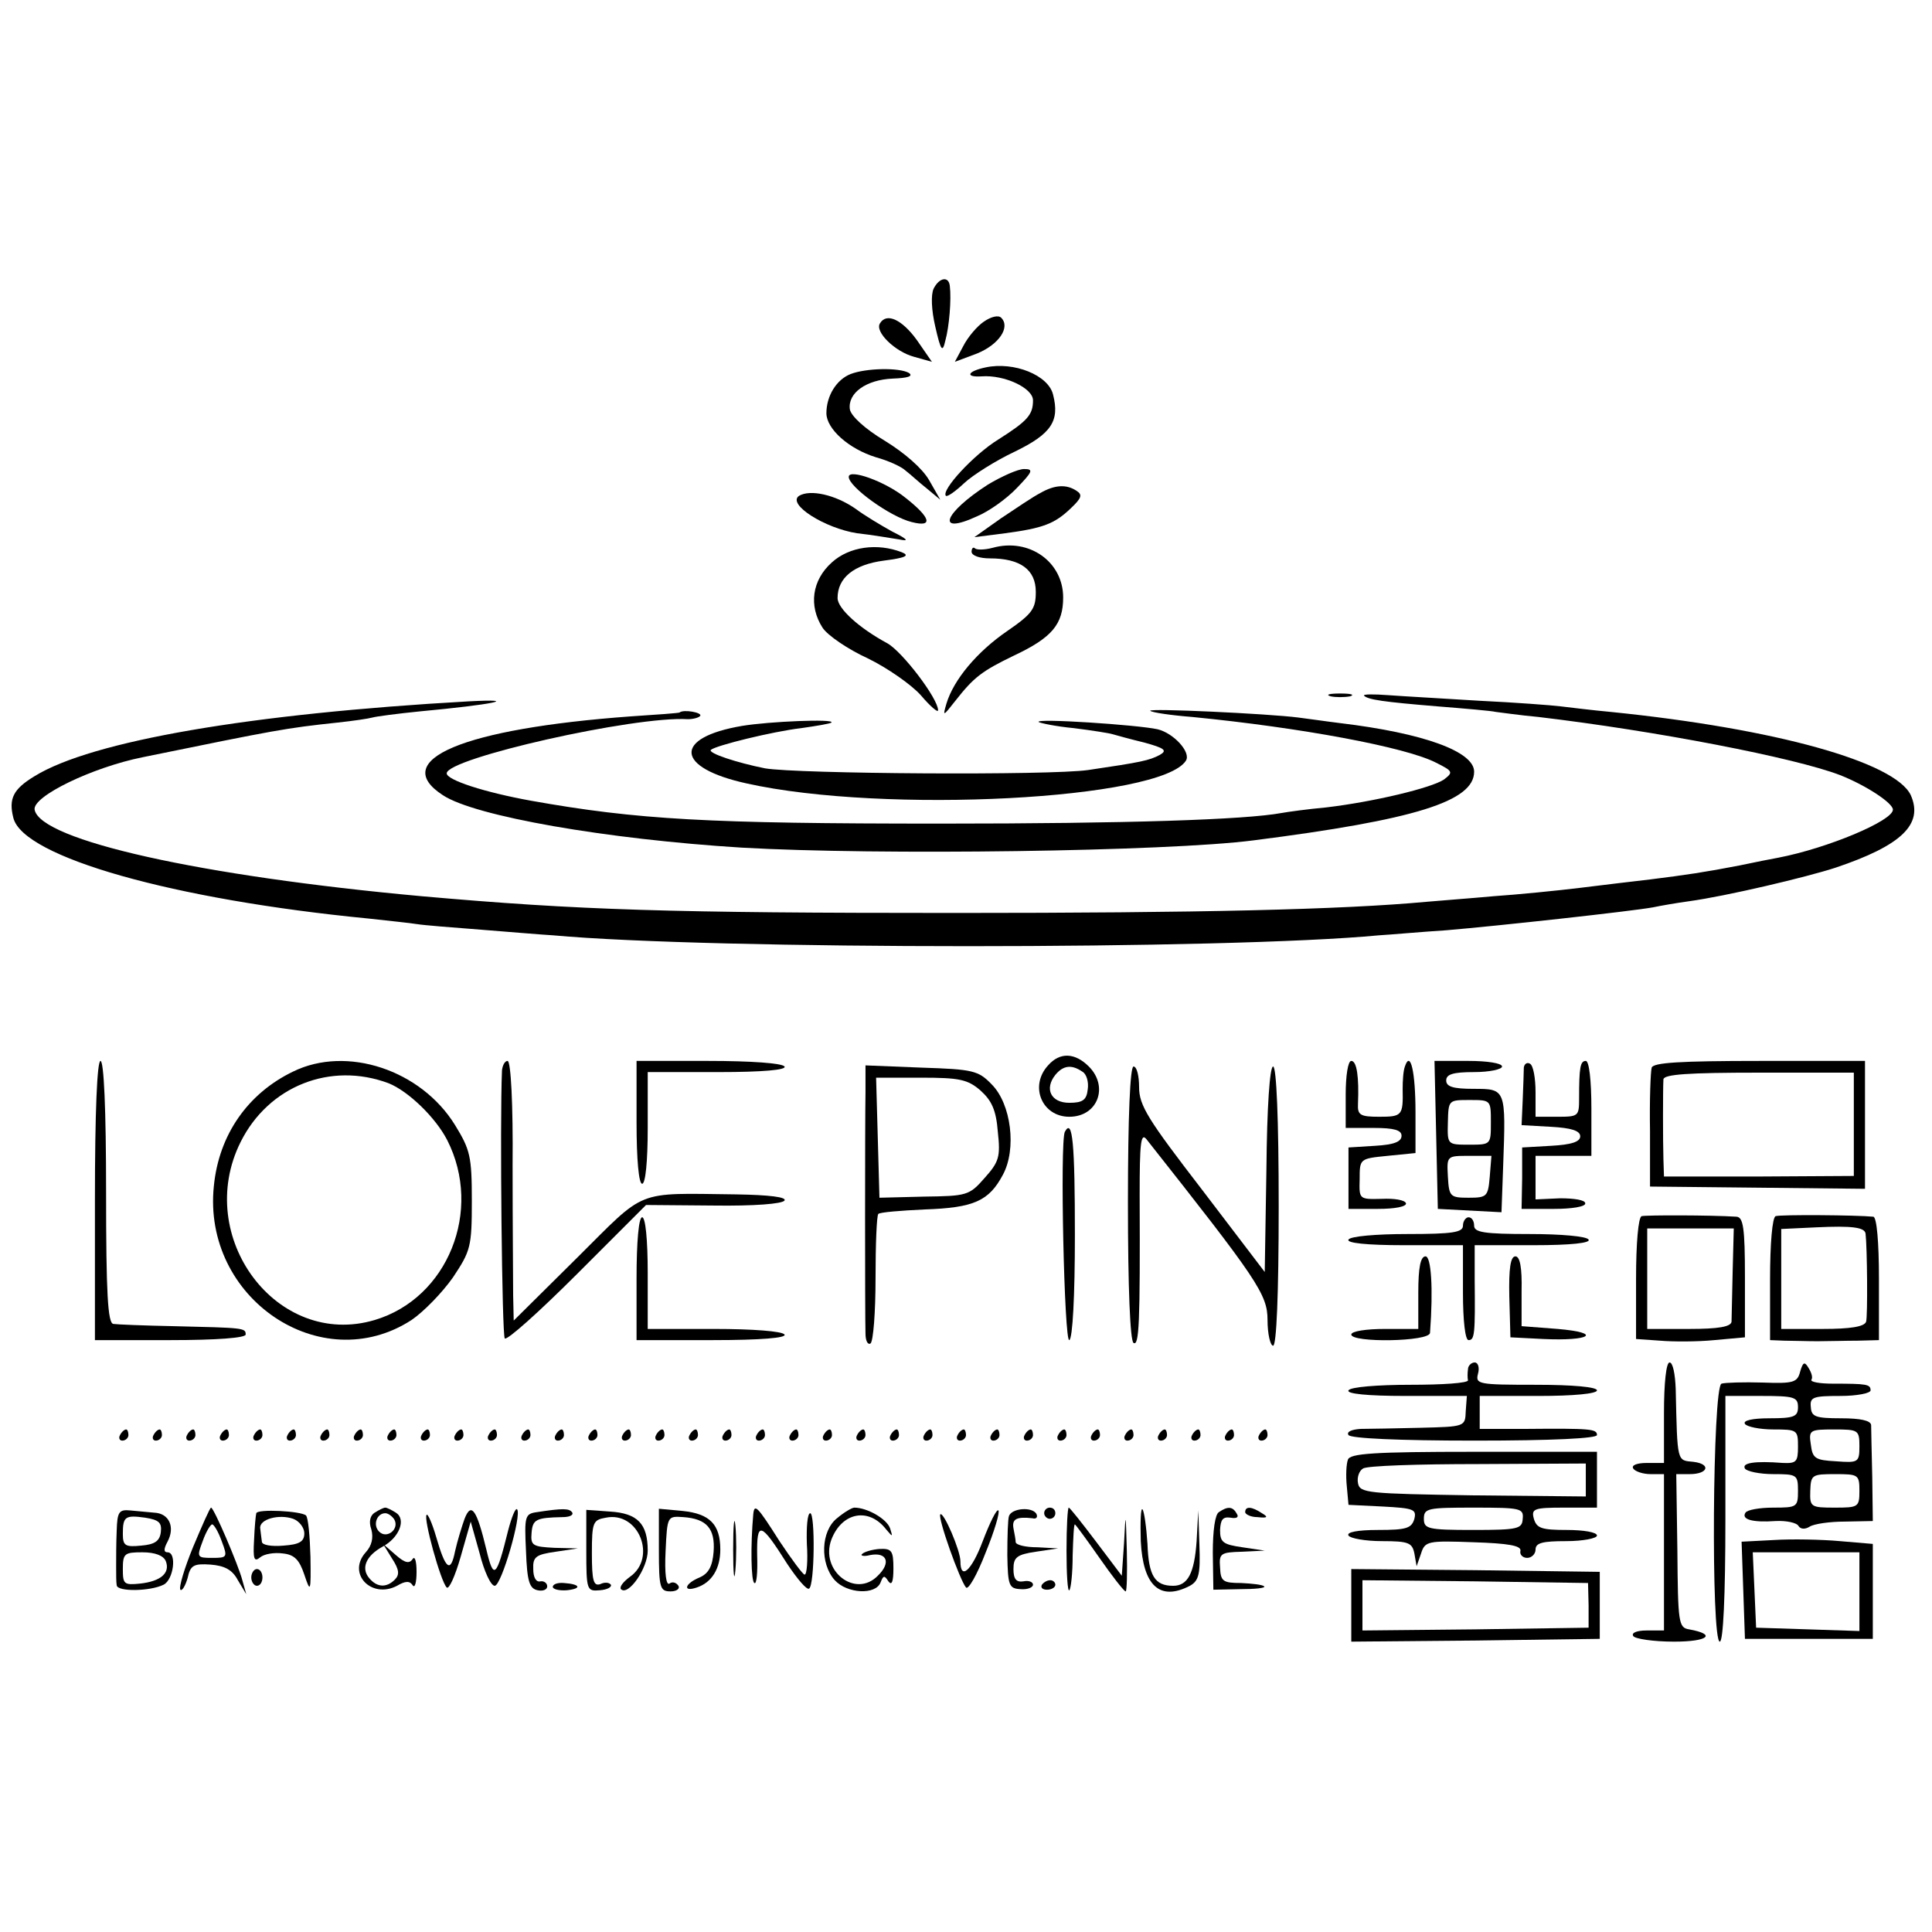<?xml version="1.0" standalone="no"?>
<!DOCTYPE svg PUBLIC "-//W3C//DTD SVG 20010904//EN"
 "http://www.w3.org/TR/2001/REC-SVG-20010904/DTD/svg10.dtd">
<svg version="1.0" xmlns="http://www.w3.org/2000/svg"
 width="346pt" height="346pt" viewBox="0 0 346 346"
 preserveAspectRatio="xMidYMid meet">
<g transform="translate(0,346) scale(0.1,-0.1)"
fill="#000000" stroke="none">
<path d="M1672 2943 c-5 -11 -4 -38 3 -68 10 -44 13 -47 18 -25 7 25 11 74 8
98 -2 18 -19 15 -29 -5z"/>
<path d="M1762 2884 c-12 -8 -29 -28 -37 -44 l-15 -28 40 15 c39 16 60 47 43
64 -5 5 -18 2 -31 -7z"/>
<path d="M1576 2881 c-10 -15 27 -51 61 -60 l32 -9 -27 39 c-26 36 -54 50 -66
30z"/>
<path d="M1765 2802 c-33 -7 -37 -18 -7 -16 41 3 92 -21 92 -43 0 -26 -10 -37
-62 -70 -44 -27 -103 -91 -94 -101 3 -2 17 8 33 23 15 14 56 40 90 56 66 32
81 55 69 102 -8 35 -70 60 -121 49z"/>
<path d="M1523 2790 c-25 -10 -43 -39 -43 -70 0 -28 40 -64 89 -79 22 -6 46
-17 53 -24 8 -6 24 -21 38 -32 l24 -20 -20 35 c-12 21 -44 49 -80 71 -35 21
-60 44 -62 56 -4 29 29 53 77 55 26 1 37 4 29 10 -17 10 -77 9 -105 -2z"/>
<path d="M1769 2592 c-79 -51 -94 -91 -20 -57 22 9 54 32 72 51 29 30 30 34
13 34 -11 0 -40 -13 -65 -28z"/>
<path d="M1520 2606 c0 -18 75 -72 113 -81 39 -10 34 8 -12 44 -36 29 -101 52
-101 37z"/>
<path d="M1863 2577 c-12 -6 -43 -27 -70 -45 l-48 -34 55 7 c68 9 89 17 118
45 19 18 21 24 10 31 -18 12 -39 11 -65 -4z"/>
<path d="M1431 2572 c-22 -15 46 -58 104 -67 28 -3 61 -9 75 -11 19 -4 16 0
-12 14 -20 11 -50 29 -66 41 -36 25 -81 35 -101 23z"/>
<path d="M1778 2479 c-15 -4 -29 -4 -32 -1 -3 3 -6 0 -6 -6 0 -7 14 -12 33
-12 54 0 82 -20 82 -60 0 -30 -6 -39 -51 -70 -54 -37 -96 -87 -109 -130 -7
-24 -6 -23 16 5 33 42 47 53 105 81 68 32 88 56 88 104 0 64 -61 107 -126 89z"/>
<path d="M1490 2453 c-36 -32 -42 -78 -17 -117 9 -14 46 -39 81 -55 35 -17 78
-47 95 -66 17 -20 31 -32 31 -27 0 21 -64 105 -91 120 -50 27 -89 62 -89 81 0
36 29 60 83 67 39 5 47 9 32 15 -44 17 -94 10 -125 -18z"/>
<path d="M2383 2213 c9 -2 25 -2 35 0 9 3 1 5 -18 5 -19 0 -27 -2 -17 -5z"/>
<path d="M2443 2214 c7 -7 34 -11 131 -19 50 -4 97 -8 105 -10 9 -1 43 -6 76
-9 211 -25 459 -73 540 -104 46 -18 95 -50 95 -62 0 -20 -117 -69 -205 -86
-11 -2 -42 -8 -70 -14 -62 -12 -96 -17 -160 -25 -27 -3 -84 -10 -125 -15 -41
-5 -111 -12 -155 -15 -44 -4 -98 -8 -120 -10 -151 -14 -407 -20 -845 -20 -512
0 -673 5 -955 30 -395 36 -683 100 -693 155 -4 24 104 76 194 94 240 49 255
52 349 62 28 3 55 7 62 9 7 2 45 7 85 11 129 12 184 23 88 18 -392 -22 -676
-71 -778 -134 -38 -23 -47 -40 -38 -75 18 -70 286 -146 636 -180 36 -4 75 -8
87 -10 12 -2 63 -6 115 -10 51 -4 109 -9 128 -10 285 -26 1207 -26 1480 0 19
1 73 6 120 9 95 8 331 34 370 41 14 3 43 8 65 11 66 9 210 43 262 60 119 40
158 78 135 130 -28 59 -241 119 -537 149 -33 3 -73 8 -90 10 -16 2 -82 7 -145
10 -63 4 -137 8 -163 10 -27 2 -47 2 -44 -1z"/>
<path d="M1217 2184 c-1 -1 -41 -4 -88 -7 -300 -22 -433 -78 -336 -141 57 -38
294 -79 535 -94 244 -14 762 -7 917 13 290 37 395 70 395 123 0 36 -90 69
-240 87 -25 3 -58 8 -75 10 -55 7 -270 17 -265 12 3 -3 37 -8 75 -11 194 -19
383 -54 437 -82 30 -15 31 -17 14 -30 -22 -15 -126 -40 -211 -50 -33 -3 -69
-8 -80 -10 -65 -12 -276 -19 -610 -19 -418 0 -543 7 -734 41 -83 15 -151 37
-151 49 0 27 336 103 432 97 10 0 20 3 22 6 4 6 -30 12 -37 6z"/>
<path d="M1329 2160 c-124 -21 -120 -75 8 -103 246 -55 744 -29 787 41 9 15
-22 49 -51 56 -37 8 -219 20 -213 13 3 -2 31 -8 63 -11 32 -4 64 -9 70 -11 7
-2 32 -9 57 -15 36 -10 41 -14 27 -22 -19 -10 -33 -13 -128 -27 -69 -10 -521
-7 -579 3 -50 10 -102 27 -97 33 9 8 111 33 162 39 28 4 52 8 54 10 7 7 -112
2 -160 -6z"/>
<path d="M1877 1552 c-34 -37 -11 -92 38 -92 51 0 71 54 35 90 -25 25 -52 26
-73 2z m61 -11 c8 -4 12 -19 10 -32 -2 -19 -9 -24 -33 -24 -33 0 -45 25 -25
50 14 17 29 19 48 6z"/>
<path d="M170 1310 l0 -250 135 0 c83 0 135 4 135 10 0 12 -3 12 -130 15 -52
1 -101 3 -107 4 -10 1 -13 55 -13 236 0 150 -4 235 -10 235 -6 0 -10 -90 -10
-250z"/>
<path d="M525 1541 c-81 -39 -133 -113 -142 -205 -21 -201 192 -345 354 -240
22 15 55 49 74 76 32 48 34 55 34 138 0 79 -3 91 -30 135 -61 99 -194 143
-290 96z m171 -21 c35 -14 84 -61 105 -102 64 -126 1 -283 -130 -322 -175 -52
-325 149 -240 319 50 100 161 144 265 105z"/>
<path d="M899 1543 c-4 -92 0 -475 5 -480 4 -4 62 48 130 116 l123 123 121 -1
c73 -1 123 3 127 9 4 6 -26 10 -87 11 -183 2 -159 11 -285 -114 l-113 -112 -1
45 c0 25 -1 129 -1 233 1 108 -3 187 -9 187 -5 0 -9 -8 -10 -17z"/>
<path d="M1140 1450 c0 -67 4 -110 10 -110 6 0 10 40 10 100 l0 100 126 0 c81
0 123 4 119 10 -4 6 -60 10 -136 10 l-129 0 0 -110z"/>
<path d="M2410 1500 l0 -60 50 0 c37 0 50 -4 50 -14 0 -11 -14 -16 -47 -18
l-48 -3 0 -55 0 -55 53 0 c30 0 51 4 50 10 -2 6 -21 9 -43 8 -41 -1 -41 -1
-40 35 0 37 0 37 50 42 l50 5 0 73 c0 72 -9 112 -19 82 -3 -8 -4 -26 -4 -40 1
-48 -1 -50 -42 -50 -34 0 -39 3 -38 23 2 48 -2 77 -12 77 -6 0 -10 -27 -10
-60z"/>
<path d="M2572 1428 l3 -133 57 -3 57 -3 3 83 c5 138 5 138 -53 138 -37 0 -49
4 -49 15 0 11 12 15 50 15 28 0 50 5 50 10 0 6 -27 10 -60 10 l-61 0 3 -132z
m98 22 c0 -40 0 -40 -39 -40 -39 0 -39 0 -38 40 1 40 1 40 39 40 38 0 38 0 38
-40z m-2 -97 c-3 -36 -5 -38 -38 -38 -33 0 -35 2 -37 38 -2 37 -2 37 38 37
l40 0 -3 -37z"/>
<path d="M2729 1548 c0 -7 -1 -33 -2 -58 l-2 -45 53 -3 c36 -2 52 -7 52 -17 0
-10 -16 -15 -52 -17 l-52 -3 0 -55 -1 -55 58 0 c32 0 57 4 56 10 0 6 -20 9
-45 9 l-44 -2 0 39 0 39 50 0 50 0 0 85 c0 50 -4 85 -10 85 -10 0 -12 -12 -12
-67 0 -32 -1 -33 -39 -33 l-39 0 0 44 c0 25 -4 48 -10 51 -5 3 -10 0 -11 -7z"/>
<path d="M2958 1548 c-2 -7 -4 -58 -3 -113 l0 -100 193 -2 192 -2 0 114 0 115
-189 0 c-142 0 -190 -3 -193 -12z m362 -102 l0 -92 -170 -1 -170 0 -1 31 c-1
34 -1 124 0 143 1 9 44 12 171 12 l170 0 0 -93z"/>
<path d="M1550 1503 c-1 -56 -1 -397 0 -431 0 -13 4 -21 9 -18 5 4 9 56 9 117
0 60 2 112 5 115 3 3 40 6 83 8 88 3 115 15 140 62 25 46 15 127 -20 162 -24
25 -34 27 -126 30 l-100 4 0 -49z m206 4 c20 -18 28 -35 31 -74 5 -45 2 -54
-24 -83 -27 -31 -32 -32 -108 -33 l-80 -2 -3 108 -3 107 80 0 c69 0 84 -3 107
-23z"/>
<path d="M2020 1306 c0 -153 4 -247 10 -251 10 -6 12 33 11 265 0 92 2 112 12
100 199 -252 217 -278 217 -324 0 -25 5 -46 10 -46 6 0 10 90 10 250 0 156 -4
250 -10 250 -6 0 -11 -73 -12 -184 l-3 -184 -112 147 c-97 126 -113 151 -113
184 0 20 -4 37 -10 37 -6 0 -10 -88 -10 -244z"/>
<path d="M1907 1433 c-9 -18 -1 -378 8 -373 6 3 10 79 10 188 0 163 -4 211
-18 185z"/>
<path d="M2940 1282 c-6 -2 -10 -49 -10 -112 l0 -108 43 -3 c23 -2 67 -2 97 1
l55 5 0 108 c0 88 -3 107 -15 108 -48 3 -162 3 -170 1z m163 -99 c-1 -43 -2
-84 -2 -90 -1 -9 -23 -13 -76 -13 l-75 0 0 90 0 90 78 0 77 0 -2 -77z"/>
<path d="M3180 1282 c-6 -2 -10 -49 -10 -113 l0 -109 25 -1 c14 0 41 -1 60 -1
19 0 52 1 73 1 l37 1 0 110 c0 66 -4 110 -10 111 -30 3 -166 4 -175 1z m161
-31 c3 -25 4 -148 1 -158 -3 -9 -28 -13 -78 -13 l-74 0 0 90 0 89 63 3 c64 3
86 0 88 -11z"/>
<path d="M1140 1170 l0 -110 136 0 c87 0 133 4 129 10 -4 6 -57 10 -126 10
l-119 0 0 100 c0 60 -4 100 -10 100 -6 0 -10 -43 -10 -110z"/>
<path d="M2620 1265 c0 -12 -18 -15 -99 -15 -56 0 -103 -4 -106 -10 -4 -6 32
-10 99 -10 l106 0 0 -85 c0 -50 4 -85 10 -85 11 0 12 11 11 108 l0 62 105 0
c68 0 103 4 99 10 -3 6 -50 10 -106 10 -81 0 -99 3 -99 15 0 8 -4 15 -10 15
-5 0 -10 -7 -10 -15z"/>
<path d="M2540 1145 l0 -65 -60 0 c-33 0 -60 -4 -60 -10 0 -15 140 -13 141 3
6 80 2 137 -8 137 -9 0 -13 -20 -13 -65z"/>
<path d="M2703 1138 l2 -73 59 -3 c84 -4 107 11 26 18 l-65 5 0 63 c1 42 -3
62 -11 62 -9 0 -12 -22 -11 -72z"/>
<path d="M2629 1008 c-1 -7 -1 -16 0 -20 0 -5 -46 -8 -103 -8 -59 0 -108 -4
-111 -10 -4 -6 33 -10 103 -10 l109 0 -2 -27 c-1 -28 -1 -28 -81 -30 -43 -1
-92 -2 -107 -2 -16 -1 -26 -5 -22 -11 4 -6 90 -10 226 -10 139 0 219 4 219 10
0 11 -11 12 -127 11 l-83 0 0 29 0 30 105 0 c63 0 105 4 105 10 0 6 -43 10
-109 10 -104 0 -109 1 -104 20 3 11 0 20 -6 20 -6 0 -12 -6 -12 -12z"/>
<path d="M2980 930 l0 -90 -31 0 c-17 0 -28 -4 -24 -10 3 -5 17 -10 31 -10
l24 0 0 -140 0 -140 -31 0 c-17 0 -28 -4 -24 -10 3 -5 36 -10 73 -10 61 0 77
13 27 22 -19 3 -20 12 -21 141 l-2 137 24 0 c33 0 39 18 7 22 -30 3 -29 -3
-32 131 -1 26 -5 47 -11 47 -6 0 -10 -37 -10 -90z"/>
<path d="M3224 1004 c-5 -20 -12 -22 -67 -20 -34 1 -68 0 -74 -2 -16 -5 -19
-462 -3 -462 6 0 10 80 10 220 l0 220 65 0 c58 0 65 -2 65 -20 0 -17 -7 -20
-51 -20 -31 0 -48 -4 -44 -10 3 -5 26 -10 51 -10 43 0 44 -1 44 -31 0 -27 -3
-30 -27 -29 -51 4 -74 0 -68 -10 3 -5 26 -10 51 -10 42 0 44 -1 44 -30 0 -29
-2 -30 -44 -30 -25 0 -47 -4 -50 -9 -8 -12 12 -18 54 -15 19 1 38 -3 41 -9 4
-6 12 -6 20 -1 8 5 36 9 63 9 l50 1 -1 79 c-1 44 -2 86 -2 93 -1 8 -19 12 -54
12 -46 0 -53 3 -54 20 -2 18 4 20 53 20 30 0 54 5 54 10 0 11 -7 12 -67 12
-24 0 -41 3 -39 7 3 4 0 13 -5 21 -7 12 -10 11 -15 -6z m106 -134 c0 -29 -2
-30 -42 -27 -37 2 -42 5 -45 30 -4 26 -2 27 42 27 43 0 45 -1 45 -30z m0 -80
c0 -29 -2 -30 -44 -30 -43 0 -45 1 -44 30 1 29 3 30 45 30 41 0 43 -1 43 -30z"/>
<path d="M215 890 c-3 -5 -1 -10 4 -10 6 0 11 5 11 10 0 6 -2 10 -4 10 -3 0
-8 -4 -11 -10z"/>
<path d="M275 890 c-3 -5 -1 -10 4 -10 6 0 11 5 11 10 0 6 -2 10 -4 10 -3 0
-8 -4 -11 -10z"/>
<path d="M335 890 c-3 -5 -1 -10 4 -10 6 0 11 5 11 10 0 6 -2 10 -4 10 -3 0
-8 -4 -11 -10z"/>
<path d="M395 890 c-3 -5 -1 -10 4 -10 6 0 11 5 11 10 0 6 -2 10 -4 10 -3 0
-8 -4 -11 -10z"/>
<path d="M455 890 c-3 -5 -1 -10 4 -10 6 0 11 5 11 10 0 6 -2 10 -4 10 -3 0
-8 -4 -11 -10z"/>
<path d="M515 890 c-3 -5 -1 -10 4 -10 6 0 11 5 11 10 0 6 -2 10 -4 10 -3 0
-8 -4 -11 -10z"/>
<path d="M575 890 c-3 -5 -1 -10 4 -10 6 0 11 5 11 10 0 6 -2 10 -4 10 -3 0
-8 -4 -11 -10z"/>
<path d="M635 890 c-3 -5 -1 -10 4 -10 6 0 11 5 11 10 0 6 -2 10 -4 10 -3 0
-8 -4 -11 -10z"/>
<path d="M695 890 c-3 -5 -1 -10 4 -10 6 0 11 5 11 10 0 6 -2 10 -4 10 -3 0
-8 -4 -11 -10z"/>
<path d="M755 890 c-3 -5 -1 -10 4 -10 6 0 11 5 11 10 0 6 -2 10 -4 10 -3 0
-8 -4 -11 -10z"/>
<path d="M815 890 c-3 -5 -1 -10 4 -10 6 0 11 5 11 10 0 6 -2 10 -4 10 -3 0
-8 -4 -11 -10z"/>
<path d="M875 890 c-3 -5 -1 -10 4 -10 6 0 11 5 11 10 0 6 -2 10 -4 10 -3 0
-8 -4 -11 -10z"/>
<path d="M935 890 c-3 -5 -1 -10 4 -10 6 0 11 5 11 10 0 6 -2 10 -4 10 -3 0
-8 -4 -11 -10z"/>
<path d="M995 890 c-3 -5 -1 -10 4 -10 6 0 11 5 11 10 0 6 -2 10 -4 10 -3 0
-8 -4 -11 -10z"/>
<path d="M1055 890 c-3 -5 -1 -10 4 -10 6 0 11 5 11 10 0 6 -2 10 -4 10 -3 0
-8 -4 -11 -10z"/>
<path d="M1115 890 c-3 -5 -1 -10 4 -10 6 0 11 5 11 10 0 6 -2 10 -4 10 -3 0
-8 -4 -11 -10z"/>
<path d="M1175 890 c-3 -5 -1 -10 4 -10 6 0 11 5 11 10 0 6 -2 10 -4 10 -3 0
-8 -4 -11 -10z"/>
<path d="M1235 890 c-3 -5 -1 -10 4 -10 6 0 11 5 11 10 0 6 -2 10 -4 10 -3 0
-8 -4 -11 -10z"/>
<path d="M1295 890 c-3 -5 -1 -10 4 -10 6 0 11 5 11 10 0 6 -2 10 -4 10 -3 0
-8 -4 -11 -10z"/>
<path d="M1355 890 c-3 -5 -1 -10 4 -10 6 0 11 5 11 10 0 6 -2 10 -4 10 -3 0
-8 -4 -11 -10z"/>
<path d="M1415 890 c-3 -5 -1 -10 4 -10 6 0 11 5 11 10 0 6 -2 10 -4 10 -3 0
-8 -4 -11 -10z"/>
<path d="M1475 890 c-3 -5 -1 -10 4 -10 6 0 11 5 11 10 0 6 -2 10 -4 10 -3 0
-8 -4 -11 -10z"/>
<path d="M1535 890 c-3 -5 -1 -10 4 -10 6 0 11 5 11 10 0 6 -2 10 -4 10 -3 0
-8 -4 -11 -10z"/>
<path d="M1595 890 c-3 -5 -1 -10 4 -10 6 0 11 5 11 10 0 6 -2 10 -4 10 -3 0
-8 -4 -11 -10z"/>
<path d="M1655 890 c-3 -5 -1 -10 4 -10 6 0 11 5 11 10 0 6 -2 10 -4 10 -3 0
-8 -4 -11 -10z"/>
<path d="M1715 890 c-3 -5 -1 -10 4 -10 6 0 11 5 11 10 0 6 -2 10 -4 10 -3 0
-8 -4 -11 -10z"/>
<path d="M1775 890 c-3 -5 -1 -10 4 -10 6 0 11 5 11 10 0 6 -2 10 -4 10 -3 0
-8 -4 -11 -10z"/>
<path d="M1835 890 c-3 -5 -1 -10 4 -10 6 0 11 5 11 10 0 6 -2 10 -4 10 -3 0
-8 -4 -11 -10z"/>
<path d="M1895 890 c-3 -5 -1 -10 4 -10 6 0 11 5 11 10 0 6 -2 10 -4 10 -3 0
-8 -4 -11 -10z"/>
<path d="M1955 890 c-3 -5 -1 -10 4 -10 6 0 11 5 11 10 0 6 -2 10 -4 10 -3 0
-8 -4 -11 -10z"/>
<path d="M2015 890 c-3 -5 -1 -10 4 -10 6 0 11 5 11 10 0 6 -2 10 -4 10 -3 0
-8 -4 -11 -10z"/>
<path d="M2075 890 c-3 -5 -1 -10 4 -10 6 0 11 5 11 10 0 6 -2 10 -4 10 -3 0
-8 -4 -11 -10z"/>
<path d="M2135 890 c-3 -5 -1 -10 4 -10 6 0 11 5 11 10 0 6 -2 10 -4 10 -3 0
-8 -4 -11 -10z"/>
<path d="M2195 890 c-3 -5 -1 -10 4 -10 6 0 11 5 11 10 0 6 -2 10 -4 10 -3 0
-8 -4 -11 -10z"/>
<path d="M2255 890 c-3 -5 -1 -10 4 -10 6 0 11 5 11 10 0 6 -2 10 -4 10 -3 0
-8 -4 -11 -10z"/>
<path d="M2414 846 c-3 -8 -4 -29 -2 -48 l3 -33 61 -3 c56 -3 61 -5 57 -22 -5
-17 -14 -20 -65 -20 -37 0 -57 -4 -53 -10 3 -5 30 -10 60 -10 48 0 54 -3 58
-22 l4 -23 8 23 c7 22 12 23 94 20 62 -2 85 -6 84 -15 -2 -7 4 -13 12 -13 8 0
15 7 15 15 0 12 13 15 55 15 30 0 55 5 55 10 0 6 -24 10 -54 10 -45 0 -54 3
-59 20 -5 18 0 20 54 20 l59 0 0 50 0 50 -220 0 c-180 0 -222 -3 -226 -14z
m426 -37 l0 -29 -202 2 c-189 3 -203 4 -206 22 -2 10 2 22 9 26 6 5 99 8 206
8 l193 1 0 -30z m-113 -69 c-1 -18 -8 -20 -89 -20 -81 0 -88 2 -88 20 0 19 7
20 89 20 84 0 90 -1 88 -20z"/>
<path d="M209 719 c-1 -22 -1 -50 -1 -64 0 -14 0 -29 1 -34 1 -12 60 -11 84 1
18 9 24 58 7 58 -7 0 -7 6 0 19 14 26 3 51 -24 52 -11 1 -31 3 -43 4 -20 2
-23 -3 -24 -36z m79 -3 c-2 -16 -11 -22 -35 -24 -29 -3 -33 0 -33 21 0 31 4
34 40 29 25 -4 30 -9 28 -26z m9 -52 c8 -21 -9 -36 -46 -40 -29 -3 -31 -1 -31
26 0 28 3 30 35 30 23 0 38 -6 42 -16z"/>
<path d="M346 690 c-16 -39 -26 -73 -23 -77 3 -3 9 7 13 21 5 23 11 26 41 24
25 -2 39 -9 49 -28 l15 -25 -7 25 c-7 27 -51 130 -56 130 -2 0 -16 -32 -32
-70z m51 10 c11 -29 10 -30 -17 -30 -27 0 -28 1 -17 30 6 17 14 30 17 30 3 0
11 -13 17 -30z"/>
<path d="M459 750 c-1 -3 -3 -24 -4 -48 -2 -34 0 -40 11 -31 7 6 25 9 40 7 21
-2 30 -11 39 -38 11 -33 12 -32 11 32 -1 36 -4 70 -8 74 -9 8 -87 12 -89 4z
m86 -36 c0 -15 -9 -20 -37 -22 -22 -2 -39 1 -39 7 -1 6 -2 17 -3 24 -2 16 33
26 59 17 11 -4 20 -16 20 -26z"/>
<path d="M671 751 c-8 -5 -11 -16 -6 -30 4 -15 1 -29 -10 -41 -34 -38 10 -84
56 -60 15 9 23 9 28 1 4 -6 7 5 7 24 0 19 -3 29 -7 23 -6 -9 -14 -7 -30 7
l-23 20 16 -26 c13 -20 14 -29 5 -38 -15 -15 -32 -14 -46 3 -15 18 -5 40 24
56 30 16 43 49 24 61 -8 5 -16 9 -19 9 -3 0 -11 -4 -19 -9z m35 -12 c10 -17
-13 -36 -27 -22 -12 12 -4 33 11 33 5 0 12 -5 16 -11z"/>
<path d="M832 740 c-5 -14 -13 -40 -17 -58 -8 -40 -17 -33 -34 26 -7 24 -15
42 -17 39 -6 -6 25 -119 36 -130 4 -4 15 20 25 55 l18 63 16 -57 c8 -32 20
-58 27 -58 12 0 49 128 40 137 -3 3 -10 -15 -16 -38 -21 -85 -26 -89 -39 -34
-17 71 -27 86 -39 55z"/>
<path d="M962 752 c-22 -3 -23 -7 -20 -70 2 -54 6 -67 21 -70 9 -2 17 1 17 7
0 6 -6 10 -12 9 -8 -2 -13 7 -13 22 -1 22 5 26 40 31 l40 6 -42 1 c-39 2 -43
4 -41 27 2 24 8 27 55 28 12 0 20 3 18 8 -5 8 -17 8 -63 1z"/>
<path d="M1050 683 c0 -71 1 -73 24 -71 14 1 22 6 20 10 -3 4 -11 5 -19 1 -12
-4 -15 6 -15 55 0 56 2 60 25 64 59 12 92 -72 43 -106 -12 -9 -19 -18 -16 -22
13 -13 48 37 48 69 0 48 -18 67 -68 70 l-42 3 0 -73z"/>
<path d="M1180 684 c0 -68 2 -74 21 -74 11 0 17 5 14 10 -4 6 -11 8 -16 4 -6
-4 -9 18 -7 58 3 63 3 63 32 61 42 -3 57 -21 54 -62 -2 -26 -9 -39 -25 -46
-27 -11 -31 -27 -5 -18 27 9 42 34 42 68 0 45 -19 64 -67 69 l-43 4 0 -74z"/>
<path d="M1313 685 c0 -44 2 -61 4 -37 2 23 2 59 0 80 -2 20 -4 1 -4 -43z"/>
<path d="M1349 748 c-5 -56 -4 -120 2 -123 4 -3 6 19 5 49 -1 63 6 61 54 -15
18 -27 35 -47 39 -44 10 6 11 135 2 135 -5 0 -7 -25 -6 -55 2 -30 0 -55 -4
-55 -3 0 -23 27 -45 60 -40 63 -45 68 -47 48z"/>
<path d="M1499 741 c-29 -23 -31 -81 -4 -111 22 -24 73 -27 82 -4 5 13 7 13
14 2 6 -8 9 -1 9 23 0 32 -3 36 -25 35 -13 -1 -27 -5 -31 -9 -4 -3 3 -5 14 -2
31 6 38 -14 14 -37 -40 -41 -104 9 -83 65 19 49 67 58 98 18 12 -14 12 -14 7
2 -6 17 -41 37 -64 37 -4 0 -18 -8 -31 -19z"/>
<path d="M1760 700 c-20 -53 -40 -71 -40 -36 0 19 -30 89 -36 84 -5 -6 35
-118 46 -131 4 -5 20 23 35 62 16 39 26 73 23 76 -3 3 -15 -21 -28 -55z"/>
<path d="M1807 745 c-2 -5 -3 -37 -3 -70 1 -55 3 -60 24 -61 12 -1 22 3 22 8
0 5 -8 8 -17 6 -13 -2 -18 4 -18 22 0 21 6 26 40 31 l40 6 -37 2 c-21 0 -38 4
-39 9 0 4 -2 15 -4 25 -3 17 6 21 34 18 7 -2 10 2 7 8 -8 13 -44 10 -49 -4z"/>
<path d="M1870 750 c0 -5 5 -10 10 -10 6 0 10 5 10 10 0 6 -4 10 -10 10 -5 0
-10 -4 -10 -10z"/>
<path d="M1910 683 c0 -42 2 -74 5 -71 3 3 6 31 6 62 1 31 2 56 4 56 1 0 21
-27 44 -60 23 -33 44 -60 47 -60 2 0 3 33 2 73 -2 71 -2 71 -5 13 l-4 -58 -46
61 c-25 33 -47 61 -49 61 -2 0 -4 -34 -4 -77z"/>
<path d="M2043 700 c4 -80 34 -108 88 -80 16 9 19 21 17 73 l-2 62 -3 -55 c-4
-58 -16 -80 -42 -80 -33 0 -44 18 -46 75 -2 31 -6 59 -9 62 -3 3 -4 -22 -3
-57z"/>
<path d="M2183 752 c-7 -4 -11 -33 -11 -73 l1 -66 48 1 c27 0 46 2 43 5 -3 3
-21 5 -41 6 -33 0 -37 3 -38 28 -2 25 1 27 39 28 l41 2 -40 6 c-35 5 -40 9
-40 31 1 19 5 24 19 22 11 -2 15 1 11 7 -7 13 -16 14 -32 3z"/>
<path d="M2230 752 c0 -4 10 -9 22 -9 18 -2 20 0 8 7 -18 12 -30 13 -30 2z"/>
<path d="M3177 702 l-58 -3 3 -87 3 -87 114 0 115 0 0 85 0 85 -59 5 c-33 3
-86 4 -118 2z m153 -92 l0 -71 -92 3 -93 3 -3 68 -3 67 96 0 95 0 0 -70z"/>
<path d="M450 635 c0 -8 5 -15 10 -15 6 0 10 7 10 15 0 8 -4 15 -10 15 -5 0
-10 -7 -10 -15z"/>
<path d="M2420 585 l0 -65 223 2 222 3 0 60 0 60 -223 3 -222 2 0 -65z m425 0
l0 -40 -202 -3 -203 -2 0 45 0 45 202 -2 202 -3 1 -40z"/>
<path d="M990 618 c0 -4 11 -7 25 -6 28 3 24 11 -5 13 -11 1 -20 -2 -20 -7z"/>
<path d="M1866 622 c-3 -5 1 -9 9 -9 8 0 15 4 15 9 0 4 -4 8 -9 8 -6 0 -12 -4
-15 -8z"/>
</g>
</svg>
